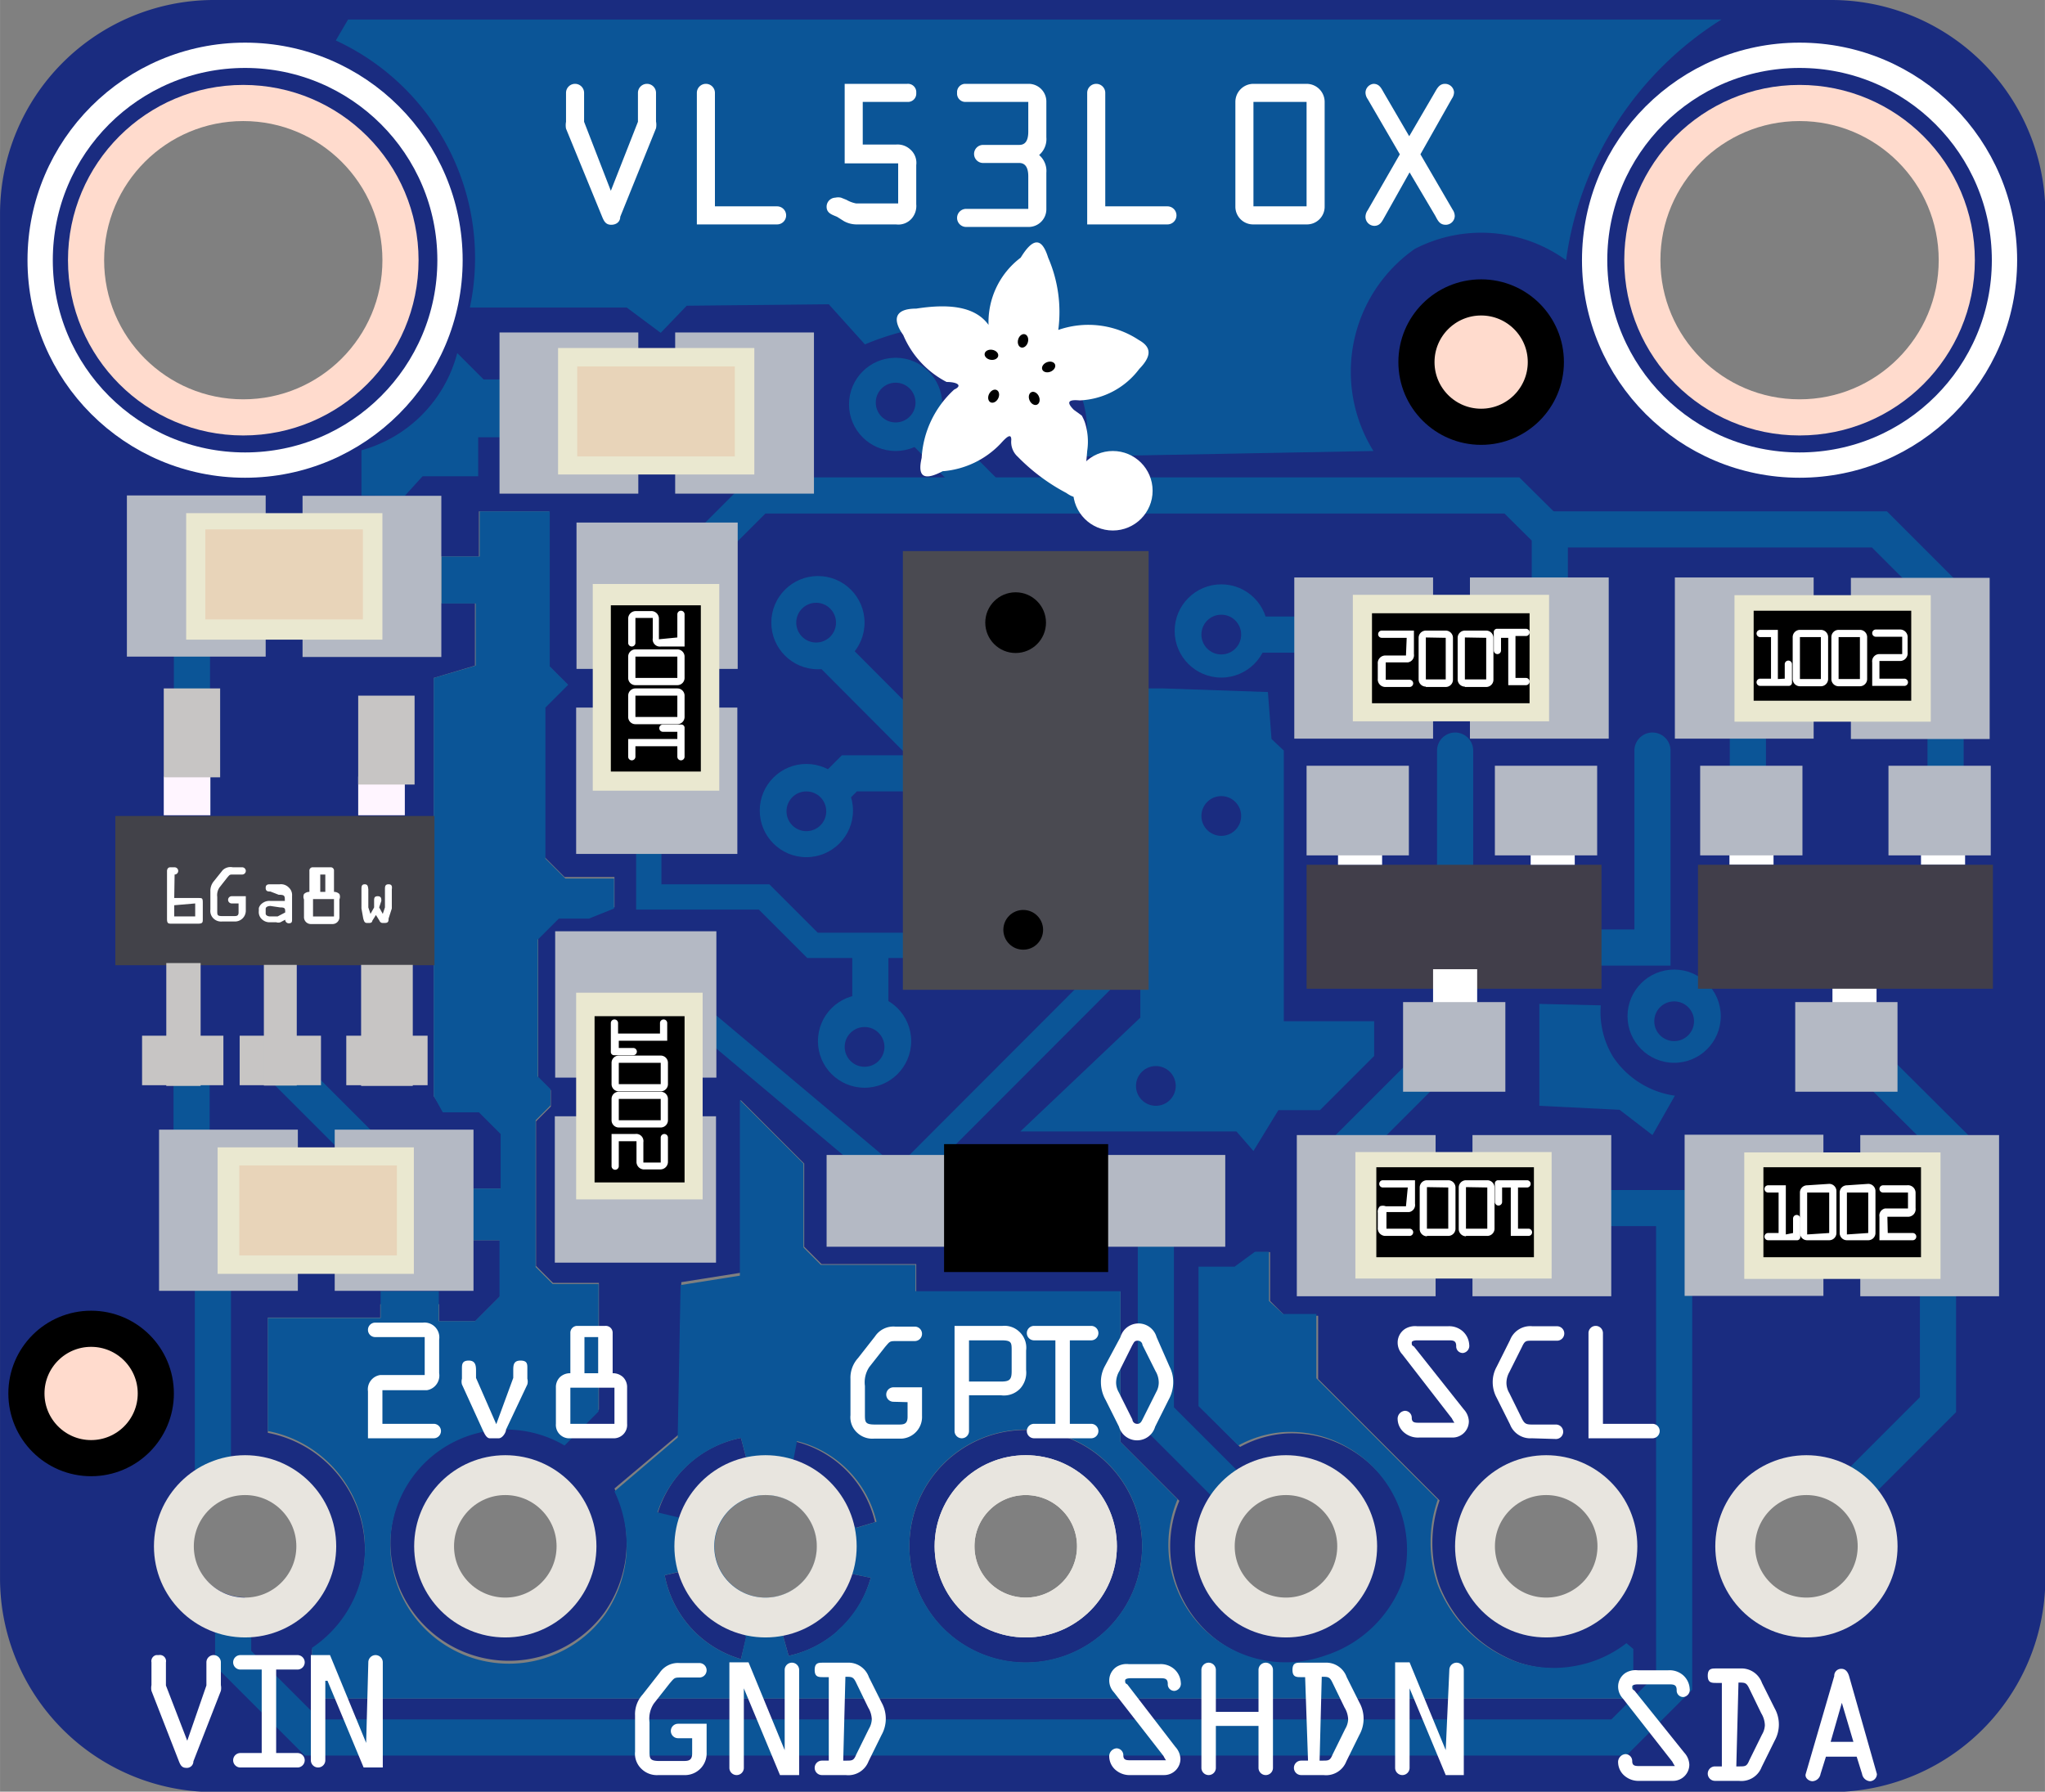 <?xml version="1.0" ?><svg data-name="Layer 1" height="17.49mm" id="Layer_1" viewBox="0 0 56.58 49.58" width="19.96mm" xmlns="http://www.w3.org/2000/svg">
  <rect x="0" y="0" width="56.58" height="49.58" fill="#808080" stroke="none"/>
  <title>circuito_Adafruit VL53L0X Time of Flight Distance Sensor</title>
  <g data-name="Layer 5" id="Layer_5">
    <path d="M50.67,0H5.92A5.92,5.92,0,0,0,0,5.92V43.67a5.92,5.92,0,0,0,5.92,5.92H50.67a5.92,5.92,0,0,0,5.92-5.92V5.92A5.92,5.92,0,0,0,50.67,0ZM42.79,41.33a1.46,1.46,0,1,1-1.46,1.46h0A1.46,1.46,0,0,1,42.79,41.33ZM2.84,7.2a3.89,3.89,0,1,1,3.89,3.89A3.89,3.89,0,0,1,2.84,7.2Zm3.94,37a1.46,1.46,0,1,1,1.46-1.46h0a1.46,1.46,0,0,1-1.41,1.51H6.78ZM45.19,47H8.63V45.65a3.31,3.31,0,0,0-1.22-6V36.46h3.11v-.37h1.63v.47h1l.68-.68V34.32H13.1V32.89h.8V31.38l-.6-.6h-1l-.3-.45V18.76l1.14-.34V16.69h-.95V15.4h1.06V14.15h1.94v4.29l.51.51-.63.63v4.14l.55.55H17v.83l-.7.28h-.83l-.58.58v3.86l.35.35v.45l-.41.41v4l.47.47h1.27V39l-.94.94a3.2,3.2,0,0,0-4.79,3.25,3.28,3.28,0,0,0,5.89,1.42,3.42,3.42,0,0,0,.57-1.42,3.46,3.46,0,0,0-.3-2l1.77-1.49.08-4.22,1.64-.26V30.44l1.76,1.76v2.3l.48.48h2.62v.76H31V39.9l1.63,1.63a3.25,3.25,0,0,0,4.09,4.32,3.38,3.38,0,0,0,2.16-2.12,3.27,3.27,0,0,0-1.5-3.61,3.14,3.14,0,0,0-1.83-.45,3.07,3.07,0,0,0-1.24.37l-1.12-1.12V35.06h1l.56-.41h.39V36l.41.41h.92v1.75l3.36,3.36a3.59,3.59,0,0,0,0,2.36A3.73,3.73,0,0,0,42,46a3.21,3.21,0,0,0,3-.5l.16.16ZM15.44,42.8A1.46,1.46,0,1,1,14,41.33h0a1.46,1.46,0,0,1,1.44,1.46Zm18.68,0a1.46,1.46,0,1,1,1.46,1.46h0a1.46,1.46,0,0,1-1.45-1.47h0ZM50,44.25a1.46,1.46,0,1,1,1.46-1.46h0A1.46,1.46,0,0,1,50,44.25Zm-.2-33.16a3.89,3.89,0,1,1,3.87-3.91v0a3.89,3.89,0,0,1-3.88,3.89Z" style="fill: #1a2c80"/>
    <path d="M18.39,43.59a3,3,0,0,0,2.11,2.32l.15-.62L19,43.45Z" style="fill: #1a2c80"/>
    <path d="M20.65,40.36l-.15-.57a3,3,0,0,0-2.31,2.11l.63.15Z" style="fill: #1a2c80"/>
    <path d="M22,39.89l-.12.63,1.76,1.77.57-.17A3,3,0,0,0,22,39.89Z" style="fill: #1a2c80"/>
    <path d="M28.38,39.57a3.22,3.22,0,1,0,3.22,3.22,3.22,3.22,0,0,0-3.22-3.22Zm0,4.68a1.46,1.46,0,1,1,1.46-1.46h0A1.46,1.46,0,0,1,28.38,44.25Z" style="fill: #1a2c80"/>
    <path d="M21.66,45.25l.16.57a3,3,0,0,0,2.27-2.16l-.63-.13Z" style="fill: #1a2c80"/>
  </g>
  <g data-name="Layer 4" id="Layer_4">
    <line style="fill: none;stroke: #0b5597;stroke-miterlimit: 10;stroke-width: 0.7px" x1="30.79" x2="24.48" y1="26.82" y2="33.14"/>
    <line style="fill: none;stroke: #0b5597;stroke-miterlimit: 10;stroke-width: 0.7px" x1="24.7" x2="18.56" y1="32.66" y2="27.5"/>
    <polyline points="17.95 23 17.95 24.82 21.14 24.82 22.48 26.16 25.41 26.16" style="fill: none;stroke: #0b5597;stroke-miterlimit: 10;stroke-width: 0.7px"/>
    <circle cx="23.92" cy="28.81" r="1.29" style="fill: #0b5597"/>
    <circle cx="22.31" cy="22.43" r="1.29" style="fill: #0b5597"/>
    <circle cx="22.63" cy="17.23" r="1.29" style="fill: #0b5597"/>
    <circle cx="24.78" cy="11.19" r="1.29" style="fill: #0b5597"/>
    <circle cx="24.84" cy="11.14" r="1.29" style="fill: none"/>
    <circle cx="33.79" cy="17.46" r="1.29" style="fill: #0b5597"/>
    <circle cx="46.32" cy="28.12" r="1.29" style="fill: #0b5597"/>
    <path d="M11.2,13.72l.49-.54h1.54V12.1h.71V10.5h-.56l-.73-.73A3.78,3.78,0,0,1,10,12.46v1.25Z" style="fill: #0b5597"/>
    <polyline points="19.71 14.97 20.97 13.71 41.83 13.71 42.88 14.75 42.88 16.08" style="fill: none;stroke: #0b5597;stroke-miterlimit: 10"/>
    <polyline points="42.78 14.65 52 14.65 53.94 16.59" style="fill: none;stroke: #0b5597;stroke-miterlimit: 10"/>
    <polyline points="45.72 20.77 45.72 26.22 43.57 26.22" style="fill: none;stroke: #0b5597;stroke-linecap: round;stroke-miterlimit: 10"/>
    <polyline points="40.26 20.77 40.26 25.18 40.26 28.81 37.14 31.93" style="fill: none;stroke: #0b5597;stroke-linecap: round;stroke-miterlimit: 10"/>
    <polyline points="31.98 33.2 31.98 39.15 34.21 41.38" style="fill: none;stroke: #0b5597;stroke-linecap: round;stroke-miterlimit: 10"/>
    <polyline points="44.2 33.43 46.32 33.43 46.32 46.55 44.79 48.08 8.64 48.08 6.45 45.89 6.45 44.68" style="fill: none;stroke: #0b5597;stroke-linecap: round;stroke-miterlimit: 10"/>
    <polyline points="5.89 40.76 5.89 32.89 5.3 32.3 5.3 29.5" style="fill: none;stroke: #0b5597;stroke-miterlimit: 10"/>
    <line style="fill: none;stroke: #0b5597;stroke-miterlimit: 10" x1="7.86" x2="10.13" y1="29.58" y2="31.85"/>
    <line style="fill: none;stroke: #0b5597;stroke-miterlimit: 10" x1="25.45" x2="27.41" y1="11.81" y2="13.78"/>
    <polyline points="22.87 22.03 23.5 21.4 25.55 21.4" style="fill: none;stroke: #0b5597;stroke-miterlimit: 10"/>
    <line style="fill: none;stroke: #0b5597;stroke-miterlimit: 10" x1="24.08" x2="24.08" y1="27.96" y2="26.04"/>
    <line style="fill: none;stroke: #0b5597;stroke-miterlimit: 10" x1="22.87" x2="25.41" y1="17.95" y2="20.5"/>
    <line style="fill: none;stroke: #0b5597;stroke-miterlimit: 10" x1="34.83" x2="36.86" y1="17.56" y2="17.56"/>
    <line style="fill: none;stroke: #0b5597;stroke-miterlimit: 10" x1="48.36" x2="48.36" y1="19.93" y2="21.9"/>
    <line style="fill: none;stroke: #0b5597;stroke-miterlimit: 10" x1="53.83" x2="53.83" y1="19.93" y2="21.9"/>
    <line style="fill: none;stroke: #0b5597;stroke-miterlimit: 10" x1="52" x2="54.37" y1="29.67" y2="32.03"/>
    <polyline points="53.62 35.2 53.62 38.87 51.04 41.45" style="fill: none;stroke: #0b5597;stroke-miterlimit: 10"/>
    <polygon points="28.23 31.31 34.21 31.31 34.68 31.85 35.37 30.72 36.52 30.72 38.02 29.22 38.02 28.26 35.52 28.26 35.52 20.77 35.18 20.45 35.08 19.15 32.18 19.05 31.55 19.05 31.55 28.16 28.23 31.31" style="fill: #0b5597"/>
    <path d="M42.59,27.78V30.6l2.22.11.91.7.62-1.09a2.47,2.47,0,0,1-1.7-1.06,2.37,2.37,0,0,1-.35-1.44Z" style="fill: #0b5597"/>
    <line style="fill: none;stroke: #0b5597;stroke-miterlimit: 10" x1="5.31" x2="5.31" y1="17.33" y2="19.61"/>
    <path d="M9.63.54h38a9.34,9.34,0,0,0-4.3,6.66,4,4,0,0,0-4.19-.31A4.15,4.15,0,0,0,38,12.48l-8,.15a3,3,0,0,0-.32-2.19C28.8,9,26.41,8.49,23.93,9.53l-1-1.11L19,8.46l-.72.75-.94-.7H13A6.63,6.63,0,0,0,9.29,1.12Z" style="fill: #0b5597"/>
    <path d="M43.58,46.1A3.23,3.23,0,0,1,42,46a3.73,3.73,0,0,1-2.22-2.14,3.59,3.59,0,0,1,0-2.36l-3.36-3.36V36.36H35.5L35.11,36V34.64h-.39l-.56.41h-1v3.86L34.26,40a3.07,3.07,0,0,1,1.24-.37,3.14,3.14,0,0,1,1.83.45,3.27,3.27,0,0,1,1.5,3.61,3.38,3.38,0,0,1-2.16,2.12,3.25,3.25,0,0,1-4.09-4.32L31,39.9V35.73H25.33V35H22.71l-.48-.48V32.2l-1.76-1.76V35.3l-1.64.26-.08,4.22L17,41.27a3.46,3.46,0,0,1,.3,2,3.42,3.42,0,0,1-.57,1.42,3.28,3.28,0,0,1-5.89-1.42A3.2,3.2,0,0,1,15.62,40l.94-.94V35.53H15.29l-.47-.47V31l.41-.41v-.45l-.35-.35V26l.58-.58h.83l.7-.28v-.83H15.64l-.55-.55V19.58l.63-.63-.51-.51V14.15H13.27V15.4H12.21v1.3h.95v1.72L12,18.76V30.33l.25.45h1l.6.6v1.51h-.8v1.43h.77v1.56l-.68.68h-1v-.83H10.53v.74H7.41V39.6a3.31,3.31,0,0,1,1.22,6V47H45.19V45.63L45,45.47A3.23,3.23,0,0,1,43.58,46.1ZM19.15,40.44a3.07,3.07,0,0,1,1.35-.65l.15.57L18.81,42l-.62-.15A3.09,3.09,0,0,1,19.15,40.44Zm1.35,5.47a3,3,0,0,1-2.11-2.32l.57-.14,1.68,1.84Zm-.73-3.12a1.42,1.42,0,1,1,1.42,1.42h0A1.42,1.42,0,0,1,19.77,42.79Zm3.39,2.35a3.07,3.07,0,0,1-1.34.68l-.16-.57,1.8-1.72.63.13a3.09,3.09,0,0,1-.94,1.48Zm.53-2.86-1.76-1.77.12-.63a3,3,0,0,1,2.2,2.23ZM28.38,46a3.22,3.22,0,1,1,3.22-3.22A3.22,3.22,0,0,1,28.38,46Z" style="fill: #0b5597"/>
  </g>
  <g id="Connectors">
    <circle cx="6.78" cy="42.79" id="connector10pin" r="1.97" style="fill: none;stroke: #e8e5df;stroke-width: 1.103px"/>
    <circle cx="13.98" cy="42.79" id="connector11pin" r="1.97" style="fill: none;stroke: #e8e5df;stroke-width: 1.103px"/>
    <circle cx="21.18" cy="42.79" id="connector12pin" r="1.97" style="fill: none;stroke: #e8e5df;stroke-width: 1.103px"/>
    <circle cx="28.38" cy="42.79" id="connector13pin" r="1.97" style="fill: none;stroke: #e8e5df;stroke-width: 1.103px"/>
    <circle cx="35.58" cy="42.79" id="connector14pin" r="1.97" style="fill: none;stroke: #e8e5df;stroke-width: 1.103px"/>
    <circle cx="42.78" cy="42.79" id="connector15pin" r="1.97" style="fill: none;stroke: #e8e5df;stroke-width: 1.103px"/>
    <circle cx="49.98" cy="42.79" id="connector16pin" r="1.97" style="fill: none;stroke: #e8e5df;stroke-width: 1.103px"/>
    <circle cx="28.38" cy="42.79" id="connector14pin-2" r="1.97" style="fill: none;stroke: #e8e5df;stroke-width: 1.103px"/>
  </g>
  <g data-name="Layer 3" id="Layer_3">
    <circle cx="6.73" cy="7.2" r="4.35" style="fill: none;stroke: #ffdbcd;stroke-miterlimit: 10"/>
    <circle cx="49.79" cy="7.2" r="4.35" style="fill: none;stroke: #ffdbcd;stroke-miterlimit: 10"/>
    <circle cx="40.98" cy="10.02" r="1.79" style="fill: #ffdbcd;stroke: #000;stroke-miterlimit: 10"/>
    <circle cx="2.52" cy="38.56" r="1.79" style="fill: #ffdbcd;stroke: #000;stroke-miterlimit: 10"/>
    <rect height="12.14" style="fill: #4a4a51" width="6.8" x="24.98" y="15.25"/>
    <circle cx="28.1" cy="17.23" r="0.84"/>
    <circle cx="33.79" cy="22.58" r="0.55" style="fill: #1a2c80"/>
    <circle cx="22.58" cy="17.23" r="0.55" style="fill: #1a2c80"/>
    <circle cx="24.78" cy="11.14" r="0.55" style="fill: #1a2c80"/>
    <circle cx="33.79" cy="17.56" r="0.55" style="fill: #1a2c80"/>
    <circle cx="22.31" cy="22.45" r="0.55" style="fill: #1a2c80"/>
    <circle cx="31.98" cy="30.05" r="0.55" style="fill: #1a2c80"/>
    <circle cx="46.32" cy="28.26" r="0.55" style="fill: #1a2c80"/>
    <circle cx="23.92" cy="28.97" r="0.55" style="fill: #1a2c80"/>
    <circle cx="28.31" cy="25.73" r="0.55"/>
    <rect height="4.13" style="fill: #424249" width="8.83" x="3.19" y="22.58"/>
    <rect height="1.07" style="fill: #fff5ff" width="1.29" x="4.53" y="21.49"/>
    <rect height="1.07" style="fill: #fff5ff" width="1.29" x="9.91" y="21.49"/>
    <rect height="2.46" style="fill: #c7c5c4" width="1.56" x="4.53" y="19.05"/>
    <rect height="2.46" style="fill: #c7c5c4" width="1.56" x="9.91" y="19.25"/>
    <rect height="3.4" style="fill: #c7c5c4" width="0.95" x="4.6" y="26.65"/>
    <rect height="1.37" style="fill: #c7c5c4" width="2.25" x="3.93" y="28.66"/>
    <rect height="1.37" style="fill: #c7c5c4" width="2.25" x="6.63" y="28.66"/>
    <rect height="1.37" style="fill: #c7c5c4" width="2.25" x="9.58" y="28.66"/>
    <rect height="3.34" style="fill: #c7c5c4" width="0.91" x="7.3" y="26.7"/>
    <rect height="3.35" style="fill: #c7c5c4" width="1.43" x="9.99" y="26.7"/>
    <rect height="3.43" style="fill: #413e4a" width="8.16" x="36.15" y="23.93"/>
    <rect height="0.93" style="fill: #fff" width="1.22" x="37.02" y="23"/>
    <rect height="0.93" style="fill: #fff" width="1.22" x="42.35" y="23"/>
    <rect height="0.93" style="fill: #fff" width="1.22" x="39.65" y="26.82"/>
    <rect height="0.93" style="fill: #fff" width="1.22" x="50.7" y="26.82"/>
    <rect height="0.93" style="fill: #fff" width="1.22" x="47.85" y="23"/>
    <rect height="0.93" style="fill: #fff" width="1.22" x="53.15" y="23"/>
    <rect height="3.43" style="fill: #413e4a" width="8.16" x="46.98" y="23.93"/>
    <rect height="2.48" style="fill: #b4b9c4" width="2.83" x="36.15" y="21.19"/>
    <rect height="2.48" style="fill: #b4b9c4" width="2.83" x="41.36" y="21.19"/>
    <rect height="2.48" style="fill: #b4b9c4" width="2.83" x="47.04" y="21.19"/>
    <rect height="2.48" style="fill: #b4b9c4" width="2.83" x="52.25" y="21.19"/>
    <rect height="2.48" style="fill: #b4b9c4" width="2.83" x="49.67" y="27.73"/>
    <rect height="2.48" style="fill: #b4b9c4" width="2.83" x="38.82" y="27.73"/>
    <rect height="4.46" style="fill: #b4b9c4" width="3.84" x="35.81" y="15.98"/>
    <rect height="4.46" style="fill: #b4b9c4" width="3.84" x="40.67" y="15.98"/>
    <rect height="3.5" style="fill: #eae8d0" width="5.43" x="37.43" y="16.46"/>
    <rect height="2.49" width="4.36" x="37.96" y="16.97"/>
    <rect height="4.46" style="fill: #b4b9c4" width="3.84" x="35.88" y="31.41"/>
    <rect height="4.46" style="fill: #b4b9c4" width="3.84" x="40.74" y="31.41"/>
    <rect height="3.5" style="fill: #eae8d0" width="5.43" x="37.5" y="31.88"/>
    <rect height="2.49" width="4.36" x="38.08" y="32.3"/>
    <rect height="4.46" style="fill: #b4b9c4" width="3.84" x="4.4" y="31.26"/>
    <rect height="4.46" style="fill: #b4b9c4" width="3.84" x="9.26" y="31.26"/>
    <rect height="3.5" style="fill: #eae8d0" width="5.43" x="6.02" y="31.75"/>
    <rect height="2.49" style="fill: #e8d4b9" width="4.36" x="6.62" y="32.25"/>
    <rect height="4.46" style="fill: #b4b9c4" width="3.84" x="3.51" y="13.71"/>
    <rect height="4.46" style="fill: #b4b9c4" width="3.84" x="8.37" y="13.72"/>
    <rect height="3.5" style="fill: #eae8d0" width="5.43" x="5.15" y="14.2"/>
    <rect height="2.49" style="fill: #e8d4b9" width="4.36" x="5.68" y="14.65"/>
    <rect height="4.46" style="fill: #b4b9c4" width="3.84" x="13.82" y="9.2"/>
    <rect height="4.46" style="fill: #b4b9c4" width="3.84" x="18.68" y="9.2"/>
    <rect height="3.5" style="fill: #eae8d0" width="5.43" x="15.44" y="9.63"/>
    <rect height="2.49" style="fill: #e8d4b9" width="4.36" x="15.97" y="10.14"/>
    <rect height="4.05" style="fill: #b4b9c4" width="4.46" x="15.36" y="25.77"/>
    <rect height="4.05" style="fill: #b4b9c4" width="4.46" x="15.35" y="30.89"/>
    <rect height="5.72" style="fill: #eae8d0" width="3.5" x="15.94" y="27.47"/>
    <rect height="4.6" width="2.49" x="16.45" y="28.12"/>
    <rect height="4.05" style="fill: #b4b9c4" width="4.46" x="15.95" y="14.46"/>
    <rect height="4.05" style="fill: #b4b9c4" width="4.46" x="15.94" y="19.58"/>
    <rect height="5.72" style="fill: #eae8d0" width="3.5" x="16.4" y="16.16"/>
    <rect height="4.6" width="2.49" x="16.9" y="16.75"/>
    <rect height="4.46" style="fill: #b4b9c4" width="3.84" x="46.61" y="31.4"/>
    <rect height="4.46" style="fill: #b4b9c4" width="3.84" x="51.47" y="31.41"/>
    <rect height="3.5" style="fill: #eae8d0" width="5.43" x="48.26" y="31.89"/>
    <rect height="2.49" width="4.36" x="48.79" y="32.3"/>
    <rect height="4.46" style="fill: #b4b9c4" width="3.84" x="46.34" y="15.98"/>
    <rect height="4.46" style="fill: #b4b9c4" width="3.84" x="51.21" y="15.99"/>
    <rect height="3.5" style="fill: #eae8d0" width="5.43" x="47.99" y="16.47"/>
    <rect height="2.49" width="4.36" x="48.52" y="16.9"/>
    <rect height="2.54" style="fill: #b4b9c4" width="11.03" x="22.87" y="31.96"/>
    <rect height="3.54" width="4.54" x="26.12" y="31.66"/>
  </g>
  <g data-name="White and Text" id="White_and_Text">
    <path d="M31.51,9.41a2.53,2.53,0,0,0-2.23-.28,3.78,3.78,0,0,0-.28-2c-.15-.48-.37-.64-.76,0a2.24,2.24,0,0,0-.89,1.86c-.39-.54-1.16-.58-2-.45-.61,0-.66.31-.36.73a2.6,2.6,0,0,0,1.2,1.3c.3,0,.45.1.21.21a2.77,2.77,0,0,0-.9,1.89c-.14.6.14.6.58.37a2.48,2.48,0,0,0,1.61-.77c.16-.18.29-.29.29-.1a.55.55,0,0,0,.18.47,5.4,5.4,0,0,0,1.34,1c.33.23.47.12.47-.28a8.57,8.57,0,0,0,.11-.88,1.73,1.73,0,0,0-.07-.81,1.36,1.36,0,0,0-.08-.17l-.22-.16c-.21-.21-.16-.29.16-.26a2.17,2.17,0,0,0,1.65-.87C31.88,9.84,31.85,9.6,31.51,9.41Z" style="fill: #fff"/>
    <ellipse cx="28.3" cy="9.43" rx="0.19" ry="0.14" transform="translate(11.65 34.18) rotate(-74.49)"/>
    <ellipse cx="29.01" cy="10.15" rx="0.19" ry="0.14" transform="translate(-1.68 11.74) rotate(-22.24)"/>
    <ellipse cx="28.61" cy="11.03" rx="0.14" ry="0.19" transform="translate(-2 12.74) rotate(-24.29)"/>
    <ellipse cx="27.49" cy="10.96" rx="0.19" ry="0.14" transform="translate(5.28 30.52) rotate(-63.1)"/>
    <ellipse cx="27.43" cy="9.82" rx="0.14" ry="0.19" transform="translate(13.36 35.33) rotate(-80.82)"/>
    <circle cx="30.79" cy="13.58" r="1.1" style="fill: #fff"/>
    <g>
      <path d="M4.82,24.85h.67c.1,0,.12,0,.12.13v.45c0,.09,0,.13-.13.13H4.75c-.09,0-.13,0-.13-.13V24.1s0-.1.09-.1h.12a.1.1,0,0,1,0,.2h0Zm0,.2v.31H5.4V25Z" style="fill: #fff"/>
      <path d="M6.41,25a.1.1,0,1,1,0-.2H6.8v.39a.3.3,0,0,1-.29.31H6.14a.3.3,0,0,1-.23-.08.29.29,0,0,1-.09-.25v-.5a.41.41,0,0,1,.1-.29l.24-.3A.31.31,0,0,1,6.44,24H6.7a.1.1,0,1,1,0,.2H6.46c-.11,0-.1,0-.17.08l-.22.28a.38.38,0,0,0-.06.26v.39c0,.11,0,.14.14.14h.32c.07,0,.13,0,.13-.1V25Z" style="fill: #fff"/>
      <path d="M7.48,24.67c-.06,0-.13,0-.13-.1s.07-.1.13-.1h.26a.3.3,0,0,1,.25.09.28.28,0,0,1,.09.23v.65c0,.06,0,.11-.09.11a.1.1,0,0,1-.1-.1h0l-.13.07a.18.18,0,0,1-.12,0H7.48a.3.3,0,0,1-.22-.07.27.27,0,0,1-.1-.24v-.08A.25.25,0,0,1,7.25,25a.32.32,0,0,1,.22-.07h.41c0-.14,0-.17-.17-.17Zm0,.4s-.13,0-.13.08v.13c0,.06.08.08.12.08h.21l.21-.11h0c0-.11,0-.14-.14-.14Z" style="fill: #fff"/>
      <path d="M9.14,24a.09.09,0,0,1,.1.1v.58a.21.21,0,0,1,.15.06.19.19,0,0,1,0,.15v.48a.19.19,0,0,1-.18.2h-.6a.19.19,0,0,1-.2-.2v-.48a.19.19,0,0,1,0-.15.21.21,0,0,1,.15-.06V24.1a.09.09,0,0,1,.08-.1h.4Zm.1,1.36v-.48H8.66v.48ZM9,24.68V24.2H8.86v.48Z" style="fill: #fff"/>
      <path d="M10.49,25.11l.1.18.06-.18v-.5c0-.07,0-.14.1-.14s.1.07.09.14v.53l-.09.28c0,.06,0,.12-.1.12h-.07a.09.09,0,0,1-.08-.06l-.1-.16-.1.16s0,.06-.08.06h-.07c-.07,0-.08-.06-.1-.12L10,25.14v-.53c0-.07,0-.14.09-.14s.09.07.1.14v.5l.06.18.1-.18v-.18c0-.07,0-.13.1-.13s.1.07.1.13Z" style="fill: #fff"/>
    </g>
    <g>
      <path d="M18.74,20.25h-.4a.1.1,0,0,1,0-.2h.5a.09.09,0,0,1,.1.1v.79a.1.1,0,0,1-.2,0v-.29H17.58v.29a.1.1,0,0,1-.2,0v-.49h1.36Z" style="fill: #fff"/>
      <path d="M17.38,19.25a.2.2,0,0,1,.2-.2h1.16a.2.2,0,0,1,.2.2h0v.59a.2.2,0,0,1-.2.2H17.58a.2.2,0,0,1-.2-.2h0Zm1.36,0H17.58v.59h1.16Z" style="fill: #fff"/>
      <path d="M17.38,18.17a.2.2,0,0,1,.2-.2h1.16a.2.2,0,0,1,.2.2h0v.59a.2.2,0,0,1-.2.2H17.58a.2.2,0,0,1-.2-.2h0Zm1.36,0H17.58v.59h1.16Z" style="fill: #fff"/>
      <path d="M18.74,17.64V17a.1.1,0,0,1,.2,0v.89h-.65a.2.2,0,0,1-.23-.23V17.1h-.48v.69a.1.1,0,0,1-.2,0v-.66a.21.21,0,0,1,.2-.22H18a.21.21,0,0,1,.23.22v.56Z" style="fill: #fff"/>
    </g>
    <g>
      <path d="M41.53,17.65V18a.1.1,0,1,1-.2,0v-.5a.09.09,0,0,1,.08-.1h.81a.1.1,0,0,1,0,.2h-.29v1.16h.29a.1.1,0,0,1,0,.2h-.49V17.65Z" style="fill: #fff"/>
      <path d="M40.53,19a.2.2,0,0,1-.2-.2h0V17.65a.2.2,0,0,1,.2-.2h.59a.2.2,0,0,1,.2.2h0v1.16a.2.2,0,0,1-.2.2h-.59Zm0-1.36V18.8h.59V17.65Z" style="fill: #fff"/>
      <path d="M39.45,19a.2.2,0,0,1-.2-.2h0V17.65a.2.2,0,0,1,.2-.2H40a.2.2,0,0,1,.2.2h0v1.16a.2.2,0,0,1-.2.2h-.55Zm0-1.36V18.8H40V17.65Z" style="fill: #fff"/>
      <path d="M38.92,17.65h-.69a.1.1,0,1,1,0-.2h.89v.65a.2.2,0,0,1-.17.23h-.61v.48H39a.1.1,0,0,1,0,.2h-.66a.21.21,0,0,1-.22-.23v-.41a.21.21,0,0,1,.19-.23h.59Z" style="fill: #fff"/>
    </g>
    <g>
      <path d="M41.56,32.86v.4a.1.1,0,0,1-.2,0v-.5a.09.09,0,0,1,.08-.1h.81a.1.1,0,0,1,0,.2H42V34h.29a.1.1,0,0,1,0,.2H41.8V32.86Z" style="fill: #fff"/>
      <path d="M40.56,34.21a.2.2,0,0,1-.2-.2h0V32.86a.2.2,0,0,1,.2-.2h.59a.2.2,0,0,1,.2.2h0V34a.2.2,0,0,1-.2.2h-.59Zm0-1.36V34h.59V32.86Z" style="fill: #fff"/>
      <path d="M39.48,34.21a.2.2,0,0,1-.2-.2h0V32.86a.2.2,0,0,1,.2-.2h.59a.2.2,0,0,1,.2.2h0V34a.2.2,0,0,1-.2.2h-.59Zm0-1.36V34h.59V32.86Z" style="fill: #fff"/>
      <path d="M38.95,32.86h-.69a.1.1,0,0,1,0-.2h.89v.65a.2.2,0,0,1-.16.23h-.63V34H39a.1.1,0,0,1,0,.2h-.66a.21.21,0,0,1-.22-.23v-.41a.21.21,0,0,1,.06-.18.22.22,0,0,1,.16,0h.56Z" style="fill: #fff"/>
    </g>
    <g>
      <path d="M49.61,34.12v-.4a.1.1,0,1,1,.2,0h0v.5a.09.09,0,0,1-.08.1h-.81a.1.1,0,1,1,0-.2h.29V33h-.29a.1.1,0,1,1,0-.2h.49v1.36Z" style="fill: #fff"/>
      <path d="M50.61,32.76a.2.2,0,0,1,.2.2h0v1.16a.2.2,0,0,1-.2.2H50a.2.2,0,0,1-.2-.2h0V33a.2.2,0,0,1,.2-.2h0Zm0,1.36V33H50v1.16Z" style="fill: #fff"/>
      <path d="M51.69,32.76a.2.2,0,0,1,.2.2h0v1.16a.2.2,0,0,1-.2.2H51.1a.2.2,0,0,1-.2-.2h0V33a.2.2,0,0,1,.2-.2h0Zm0,1.36V33H51.1v1.16Z" style="fill: #fff"/>
      <path d="M52.23,34.12h.69a.1.1,0,0,1,0,.2H52v-.65a.2.2,0,0,1,.16-.23h.63V33H52.1a.1.1,0,1,1,0-.2h.66A.21.21,0,0,1,53,33v.43a.21.21,0,0,1-.22.24h-.56Z" style="fill: #fff"/>
    </g>
    <g>
      <path d="M49.38,18.78v-.4a.1.1,0,1,1,.2,0v.5a.09.09,0,0,1-.08.1h-.8a.1.1,0,1,1,0-.2H49V17.63h-.3a.1.1,0,1,1,0-.2h.49v1.36Z" style="fill: #fff"/>
      <path d="M50.38,17.43a.2.2,0,0,1,.2.2h0v1.16a.2.2,0,0,1-.2.2H49.8a.2.2,0,0,1-.2-.2h0V17.63a.2.2,0,0,1,.2-.2h.58Zm0,1.36V17.63H49.8v1.16Z" style="fill: #fff"/>
      <path d="M51.46,17.43a.2.2,0,0,1,.2.2h0v1.16a.2.2,0,0,1-.2.2h-.59a.2.2,0,0,1-.2-.2h0V17.63a.2.2,0,0,1,.2-.2h.59Zm0,1.36V17.63h-.59v1.16Z" style="fill: #fff"/>
      <path d="M52,18.78h.69a.1.1,0,0,1,0,.2H51.8v-.65A.2.2,0,0,1,52,18.1h.63v-.48H51.9a.1.1,0,0,1,0-.2h.66a.21.21,0,0,1,.22.23v.41a.21.21,0,0,1-.19.23H52Z" style="fill: #fff"/>
    </g>
    <g>
      <path d="M17.12,29h.4a.1.1,0,0,1,0,.2H17a.09.09,0,0,1-.1-.1v-.79a.1.1,0,0,1,.2,0h0v.29h1.16v-.29a.1.1,0,0,1,.2,0h0v.49H17.12Z" style="fill: #fff"/>
      <path d="M18.48,30a.2.2,0,0,1-.2.2H17.12a.2.2,0,0,1-.2-.2h0v-.59a.2.2,0,0,1,.2-.2h1.16a.2.2,0,0,1,.2.2h0Zm-1.36,0h1.16v-.59H17.12Z" style="fill: #fff"/>
      <path d="M18.48,31a.2.2,0,0,1-.2.2H17.12a.2.2,0,0,1-.2-.2h0v-.59a.2.2,0,0,1,.2-.2h1.16a.2.2,0,0,1,.2.2h0Zm-1.36,0h1.16v-.59H17.12Z" style="fill: #fff"/>
      <path d="M17.12,31.58v.69a.1.1,0,1,1-.2,0v-.89h.65a.2.2,0,0,1,.23.23v.56h.48v-.69a.1.1,0,0,1,.2,0v.66a.21.21,0,0,1-.2.22h-.44a.21.21,0,0,1-.23-.22v-.56Z" style="fill: #fff"/>
    </g>
    <g>
      <path d="M17.65,3.37v-.8a.25.25,0,1,1,.5,0v.79a.52.52,0,0,1,0,.19L17.16,6c0,.13-.1.22-.25.22s-.2-.1-.25-.22l-1-2.44a.52.52,0,0,1,0-.19v-.8a.25.25,0,0,1,.5,0v.8l.74,1.91Z" style="fill: #fff"/>
      <path d="M21.5,5.71a.25.25,0,0,1,0,.5H19.28V2.57a.25.25,0,1,1,.5,0V5.71Z" style="fill: #fff"/>
      <path d="M23.87,4h.92a.52.52,0,0,1,.4.14.49.49,0,0,1,.16.43V5.65a.53.53,0,0,1-.12.39.49.49,0,0,1-.44.17H23.68a.73.73,0,0,1-.33-.09L23.16,6c-.14-.06-.29-.1-.29-.28a.25.25,0,0,1,.24-.25.36.36,0,0,1,.16,0l.15.06a.84.84,0,0,0,.27.1h1.16V4.52H23.37V2.32H25.1a.23.23,0,0,1,.25.25.23.23,0,0,1-.21.25H23.87Z" style="fill: #fff"/>
      <path d="M26.73,2.82a.23.23,0,0,1-.25-.25.23.23,0,0,1,.21-.25h1.76a.49.49,0,0,1,.5.48s0,0,0,0v1a.58.58,0,0,1-.2.49.58.58,0,0,1,.2.49v1a.49.49,0,0,1-.48.5H26.73a.25.25,0,0,1,0-.5h1.72V4.88c0-.28-.11-.37-.25-.37h-1a.25.25,0,0,1,0-.5h1c.14,0,.25-.08.25-.37V2.82Z" style="fill: #fff"/>
      <path d="M32.3,5.71a.25.25,0,0,1,0,.5H30.08V2.57a.25.25,0,1,1,.5,0V5.71Z" style="fill: #fff"/>
      <path d="M36.15,2.32a.5.5,0,0,1,.5.5V5.71a.49.49,0,0,1-.48.5H34.68a.49.49,0,0,1-.5-.48s0,0,0,0V2.82a.5.5,0,0,1,.5-.5Zm0,3.39V2.82H34.68V5.71Z" style="fill: #fff"/>
      <path d="M38.73,4.27l-.89-1.53a.32.32,0,0,1-.06-.18A.25.25,0,0,1,38,2.32c.17,0,.22.13.29.25l.7,1.2.7-1.2c.07-.12.13-.25.29-.25a.25.25,0,0,1,.25.23.32.32,0,0,1-.06.18L39.3,4.27l.89,1.53a.32.32,0,0,1,.06.18.25.25,0,0,1-.25.24c-.17,0-.22-.12-.29-.25L39,4.77,38.31,6c-.07.12-.12.25-.29.25A.25.25,0,0,1,37.78,6a.32.32,0,0,1,.06-.18Z" style="fill: #fff"/>
    </g>
    <g>
      <path d="M5.71,46.64V46a.2.2,0,1,1,.4,0h0v.63a.41.41,0,0,1,0,.16l-.76,1.95a.18.18,0,0,1-.2.18c-.12,0-.16-.08-.2-.18l-.76-1.95a.41.41,0,0,1,0-.16V46a.17.17,0,0,1,.13-.2h.07a.17.17,0,0,1,.2.2v.64l.59,1.53Z" style="fill: #fff"/>
      <path d="M7.64,48.51h.59a.2.2,0,1,1,0,.4H6.65a.2.2,0,1,1,0-.4h.59V46.2H6.65a.2.2,0,0,1,0-.4H8.23a.2.2,0,0,1,0,.4H7.64Z" style="fill: #fff"/>
      <path d="M10.19,46a.2.2,0,0,1,.4,0h0v2.91h-.53l-1-2.4H9v2.2a.2.2,0,0,1-.4,0h0V45.8h.53l1,2.43h0Z" style="fill: #fff"/>
    </g>
    <g>
      <path d="M18.76,48.1a.2.2,0,0,1,0-.4h.79v.79a.6.6,0,0,1-.57.63h-.76a.61.61,0,0,1-.46-.16.58.58,0,0,1-.19-.49v-1a.81.81,0,0,1,.21-.58l.47-.6a.61.61,0,0,1,.56-.27h.54a.2.2,0,0,1,0,.4h-.48c-.22,0-.2,0-.34.16l-.44.56a.76.76,0,0,0-.12.52v.78c0,.22,0,.29.28.29h.64c.14,0,.26,0,.26-.21V48.1Z" style="fill: #fff"/>
      <path d="M21.71,46.21a.2.2,0,0,1,.4,0h0v2.91h-.53l-1-2.4h0v2.2a.2.2,0,0,1-.4,0h0V46h.53l1,2.43h0Z" style="fill: #fff"/>
      <path d="M22.93,46.41h-.15c-.13,0-.24,0-.24-.2s.11-.2.23-.2h.67a.6.6,0,0,1,.6.4l.35.7a.92.92,0,0,1,0,.9l-.36.73a.6.6,0,0,1-.63.38h-.66a.2.2,0,0,1,0-.4h.19Zm.4,2.31h.08c.17,0,.21,0,.28-.17l.35-.71a.56.56,0,0,0,.08-.26.67.67,0,0,0-.1-.33l-.33-.68c-.08-.17-.12-.17-.3-.17h0Z" style="fill: #fff"/>
    </g>
    <g>
      <path d="M32.52,48.34a.52.52,0,0,1,.14.33.45.45,0,0,1-.45.45h-.93a.59.59,0,0,1-.4-.13.5.5,0,0,1-.19-.37.22.22,0,0,1,.2-.24h0a.19.19,0,0,1,.19.19h0c0,.12.06.14.18.14h1a1,1,0,0,1-.07-.12l-1.37-1.76a.48.48,0,0,1-.13-.33.45.45,0,0,1,.21-.38.53.53,0,0,1,.33-.07h.85a.57.57,0,0,1,.4.13.54.54,0,0,1,.19.38.2.2,0,0,1-.17.23h0a.18.18,0,0,1-.19-.19c0-.14-.07-.16-.19-.16h-.85s-.14,0-.14.06,0,.08.06.11Z" style="fill: #fff"/>
      <path d="M33.64,47.76v1.16a.2.2,0,0,1-.4,0V46.21a.2.2,0,0,1,.4,0v1.16h1.18V46.21a.2.2,0,0,1,.4,0v2.71a.2.2,0,0,1-.4,0V47.76Z" style="fill: #fff"/>
      <path d="M36.11,46.41H36c-.13,0-.24,0-.24-.2s.11-.2.23-.2h.67a.6.6,0,0,1,.6.4l.35.7a.92.92,0,0,1,0,.9l-.36.73a.6.6,0,0,1-.63.38H36a.2.2,0,0,1,0-.4h.19Zm.4,2.31h.08c.17,0,.21,0,.28-.17l.35-.71a.56.56,0,0,0,.08-.26.67.67,0,0,0-.1-.33l-.33-.68c-.08-.17-.12-.17-.3-.17h0Z" style="fill: #fff"/>
      <path d="M40.1,46.21a.2.2,0,0,1,.4,0v2.91H40l-1-2.4h0v2.2a.2.2,0,0,1-.4,0V46H39l1,2.43h0Z" style="fill: #fff"/>
    </g>
    <g>
      <path d="M46.6,48.5a.52.52,0,0,1,.14.33.45.45,0,0,1-.45.45h-.93a.59.59,0,0,1-.4-.13.5.5,0,0,1-.19-.37.22.22,0,0,1,.2-.24h0a.19.19,0,0,1,.19.19h0c0,.12.06.14.18.14h1a1,1,0,0,1-.07-.12L44.9,47a.48.48,0,0,1-.13-.33.45.45,0,0,1,.21-.38.53.53,0,0,1,.33-.07h.85a.57.57,0,0,1,.4.13.54.54,0,0,1,.19.38.2.2,0,0,1-.17.23h0a.18.18,0,0,1-.19-.19c0-.14-.07-.16-.19-.16H45.3s-.14,0-.14.06,0,.08.06.11Z" style="fill: #fff"/>
      <path d="M47.64,46.57h-.15c-.13,0-.24,0-.24-.2s.11-.2.23-.2h.67a.6.6,0,0,1,.6.4l.35.7a.92.92,0,0,1,0,.9l-.36.73a.6.6,0,0,1-.63.38h-.66a.2.2,0,1,1,0-.4h.19Zm.4,2.31h.08c.17,0,.21,0,.28-.17l.35-.71a.56.56,0,0,0,.08-.26.67.67,0,0,0-.1-.33l-.33-.68c-.08-.17-.12-.17-.3-.17h0Z" style="fill: #fff"/>
      <path d="M50.75,46.38a.19.19,0,0,1,.2-.2c.12,0,.18.1.21.2l.77,2.71a.2.2,0,0,1-.19.2.24.24,0,0,1-.22-.2l-.15-.48h-.85l-.15.48a.24.24,0,0,1-.22.2c-.11,0-.22-.1-.19-.2Zm.21.74h0l-.31,1.08h.63Z" style="fill: #fff"/>
    </g>
    <g>
      <path d="M40.5,39a.52.52,0,0,1,.14.33.45.45,0,0,1-.45.45h-.93a.59.59,0,0,1-.4-.13.5.5,0,0,1-.19-.37.22.22,0,0,1,.2-.24h0a.19.19,0,0,1,.19.19h0c0,.12.06.14.18.14h1a1,1,0,0,1-.07-.12L38.8,37.48a.48.48,0,0,1-.13-.33.45.45,0,0,1,.21-.38.53.53,0,0,1,.33-.07h.85a.57.57,0,0,1,.4.13.54.54,0,0,1,.19.38.2.2,0,0,1-.17.23h0a.18.18,0,0,1-.19-.19c0-.14-.07-.16-.19-.16H39.2s-.14,0-.14.06,0,.08.06.11Z" style="fill: #fff"/>
      <path d="M42.38,39.8a.6.6,0,0,1-.6-.38l-.37-.74a.9.9,0,0,1-.11-.42.87.87,0,0,1,.11-.44l.37-.74a.6.6,0,0,1,.62-.38h.68a.2.2,0,0,1,0,.4h-.69c-.17,0-.2,0-.28.17l-.35.7a.61.61,0,0,0-.08.3.56.56,0,0,0,.08.28l.34.69c.08.16.12.18.3.18h.65a.2.2,0,0,1,0,.4h0Z" style="fill: #fff"/>
      <path d="M45.72,39.4a.2.2,0,0,1,0,.4H43.95V36.89a.2.2,0,0,1,.4,0V39.4Z" style="fill: #fff"/>
    </g>
    <g>
      <path d="M24.72,38.79a.2.2,0,0,1,0-.4h.79v.79a.6.6,0,0,1-.57.63h-.76a.61.61,0,0,1-.46-.16.58.58,0,0,1-.19-.49v-1a.81.81,0,0,1,.21-.58l.47-.6a.61.61,0,0,1,.56-.27h.54a.2.2,0,0,1,0,.4h-.48c-.22,0-.2,0-.34.16l-.44.56a.76.76,0,0,0-.12.52v.78c0,.22,0,.29.28.29h.64c.14,0,.26,0,.26-.21V38.8Z" style="fill: #fff"/>
      <path d="M26.81,39.6a.2.2,0,0,1-.4,0h0V36.69h1.33a.59.59,0,0,1,.46.16.6.6,0,0,1,.19.52v.54a.66.66,0,0,1-.16.51.62.62,0,0,1-.54.19h-.88Zm0-1.37h.89c.24,0,.29-.06.29-.29v-.56c0-.23,0-.29-.29-.29h-.89Z" style="fill: #fff"/>
      <path d="M29.6,39.4h.59a.2.2,0,1,1,0,.4H28.61a.2.2,0,0,1,0-.4h.59V37.09h-.59a.2.2,0,1,1,0-.4h1.58a.2.2,0,1,1,0,.4H29.6Z" style="fill: #fff"/>
      <path d="M32.36,37.82a.92.92,0,0,1,.1.44,1,1,0,0,1-.13.48l-.37.74a.52.52,0,0,1-1,0l-.37-.74a1,1,0,0,1-.13-.48.91.91,0,0,1,.1-.44L31,37a.52.52,0,0,1,1,0Zm-.75-.6a.13.13,0,0,0-.14-.12c-.09,0-.1.06-.14.12l-.36.72a.63.63,0,0,0-.09.32.54.54,0,0,0,.07.26l.38.76a.13.13,0,0,0,.14.12c.08,0,.11-.06.14-.12l.38-.76a.54.54,0,0,0,.07-.26.63.63,0,0,0-.09-.32Z" style="fill: #fff"/>
    </g>
    <g>
      <path d="M10.58,39.4H12a.2.2,0,0,1,0,.4H10.18V38.5a.4.4,0,0,1,.34-.45h1.23V37H10.38a.2.2,0,0,1,0-.4H11.7a.41.41,0,0,1,.45.47V38a.41.41,0,0,1-.34.47H10.58Z" style="fill: #fff"/>
      <path d="M14.2,38.13v-.2c0-.14,0-.28.2-.28s.19.11.19.23v.27a.31.31,0,0,1,0,.16L14,39.56c0,.08-.1.24-.2.24h-.25c-.1,0-.16-.16-.2-.24l-.57-1.25a.32.32,0,0,1,0-.16v-.27c0-.12,0-.23.19-.23s.2.15.2.28v.2l.56,1.28Z" style="fill: #fff"/>
      <path d="M16.75,36.69a.19.19,0,0,1,.2.2V38a.41.41,0,0,1,.29.11.39.39,0,0,1,.11.29v1a.37.37,0,0,1-.34.4H15.78a.37.37,0,0,1-.4-.4v-1a.39.39,0,0,1,.11-.29.41.41,0,0,1,.29-.11V36.89a.19.19,0,0,1,.18-.2h.79ZM17,39.4v-1H15.78v1ZM16.55,38V37h-.38v1Z" style="fill: #fff"/>
    </g>
    <circle cx="6.78" cy="7.2" r="5.67" style="fill: none;stroke: #fff;stroke-miterlimit: 10;stroke-width: 0.7px"/>
    <circle cx="49.79" cy="7.2" r="5.67" style="fill: none;stroke: #fff;stroke-miterlimit: 10;stroke-width: 0.7px"/>
    <circle cx="21.18" cy="42.79" r="1.46" style="fill: none"/>
    <circle cx="6.73" cy="7.2" r="3.89" style="fill: none"/>
    <circle cx="35.58" cy="42.79" r="1.46" style="fill: none"/>
    <circle cx="6.78" cy="42.79" r="1.46" style="fill: none"/>
    <circle cx="28.38" cy="42.79" r="1.46" style="fill: none"/>
    <circle cx="13.98" cy="42.79" r="1.46" style="fill: none"/>
    <circle cx="49.79" cy="7.2" r="3.89" style="fill: none"/>
    <circle cx="42.79" cy="42.79" r="1.46" style="fill: none"/>
    <circle cx="49.99" cy="42.79" r="1.46" style="fill: none"/>
  </g>
  <g data-name="Layer 6" id="Layer_6">
    <circle cx="6.78" cy="42.79" data-name="circuitoCon VIN" id="circuitoCon_VIN" r="1.35" style="fill: none"/>
    <circle cx="13.98" cy="42.79" data-name="circuitoCon 2.8V" id="circuitoCon_2.8V" r="1.35" style="fill: none"/>
    <circle cx="21.18" cy="42.79" data-name="circuitoCon GND" id="circuitoCon_GND" r="1.35" style="fill: none"/>
    <circle cx="28.38" cy="42.79" data-name="circuitoCon GPIO" id="circuitoCon_GPIO" r="1.35" style="fill: none"/>
    <circle cx="35.58" cy="42.79" data-name="circuitoCon XSHUT" id="circuitoCon_XSHUT" r="1.35" style="fill: none"/>
    <circle cx="42.78" cy="42.79" data-name="circuitoCon SCL" id="circuitoCon_SCL" r="1.35" style="fill: none"/>
    <circle cx="49.98" cy="42.79" data-name="circuitoCon SDA" id="circuitoCon_SDA" r="1.35" style="fill: none"/>
  </g>
</svg>